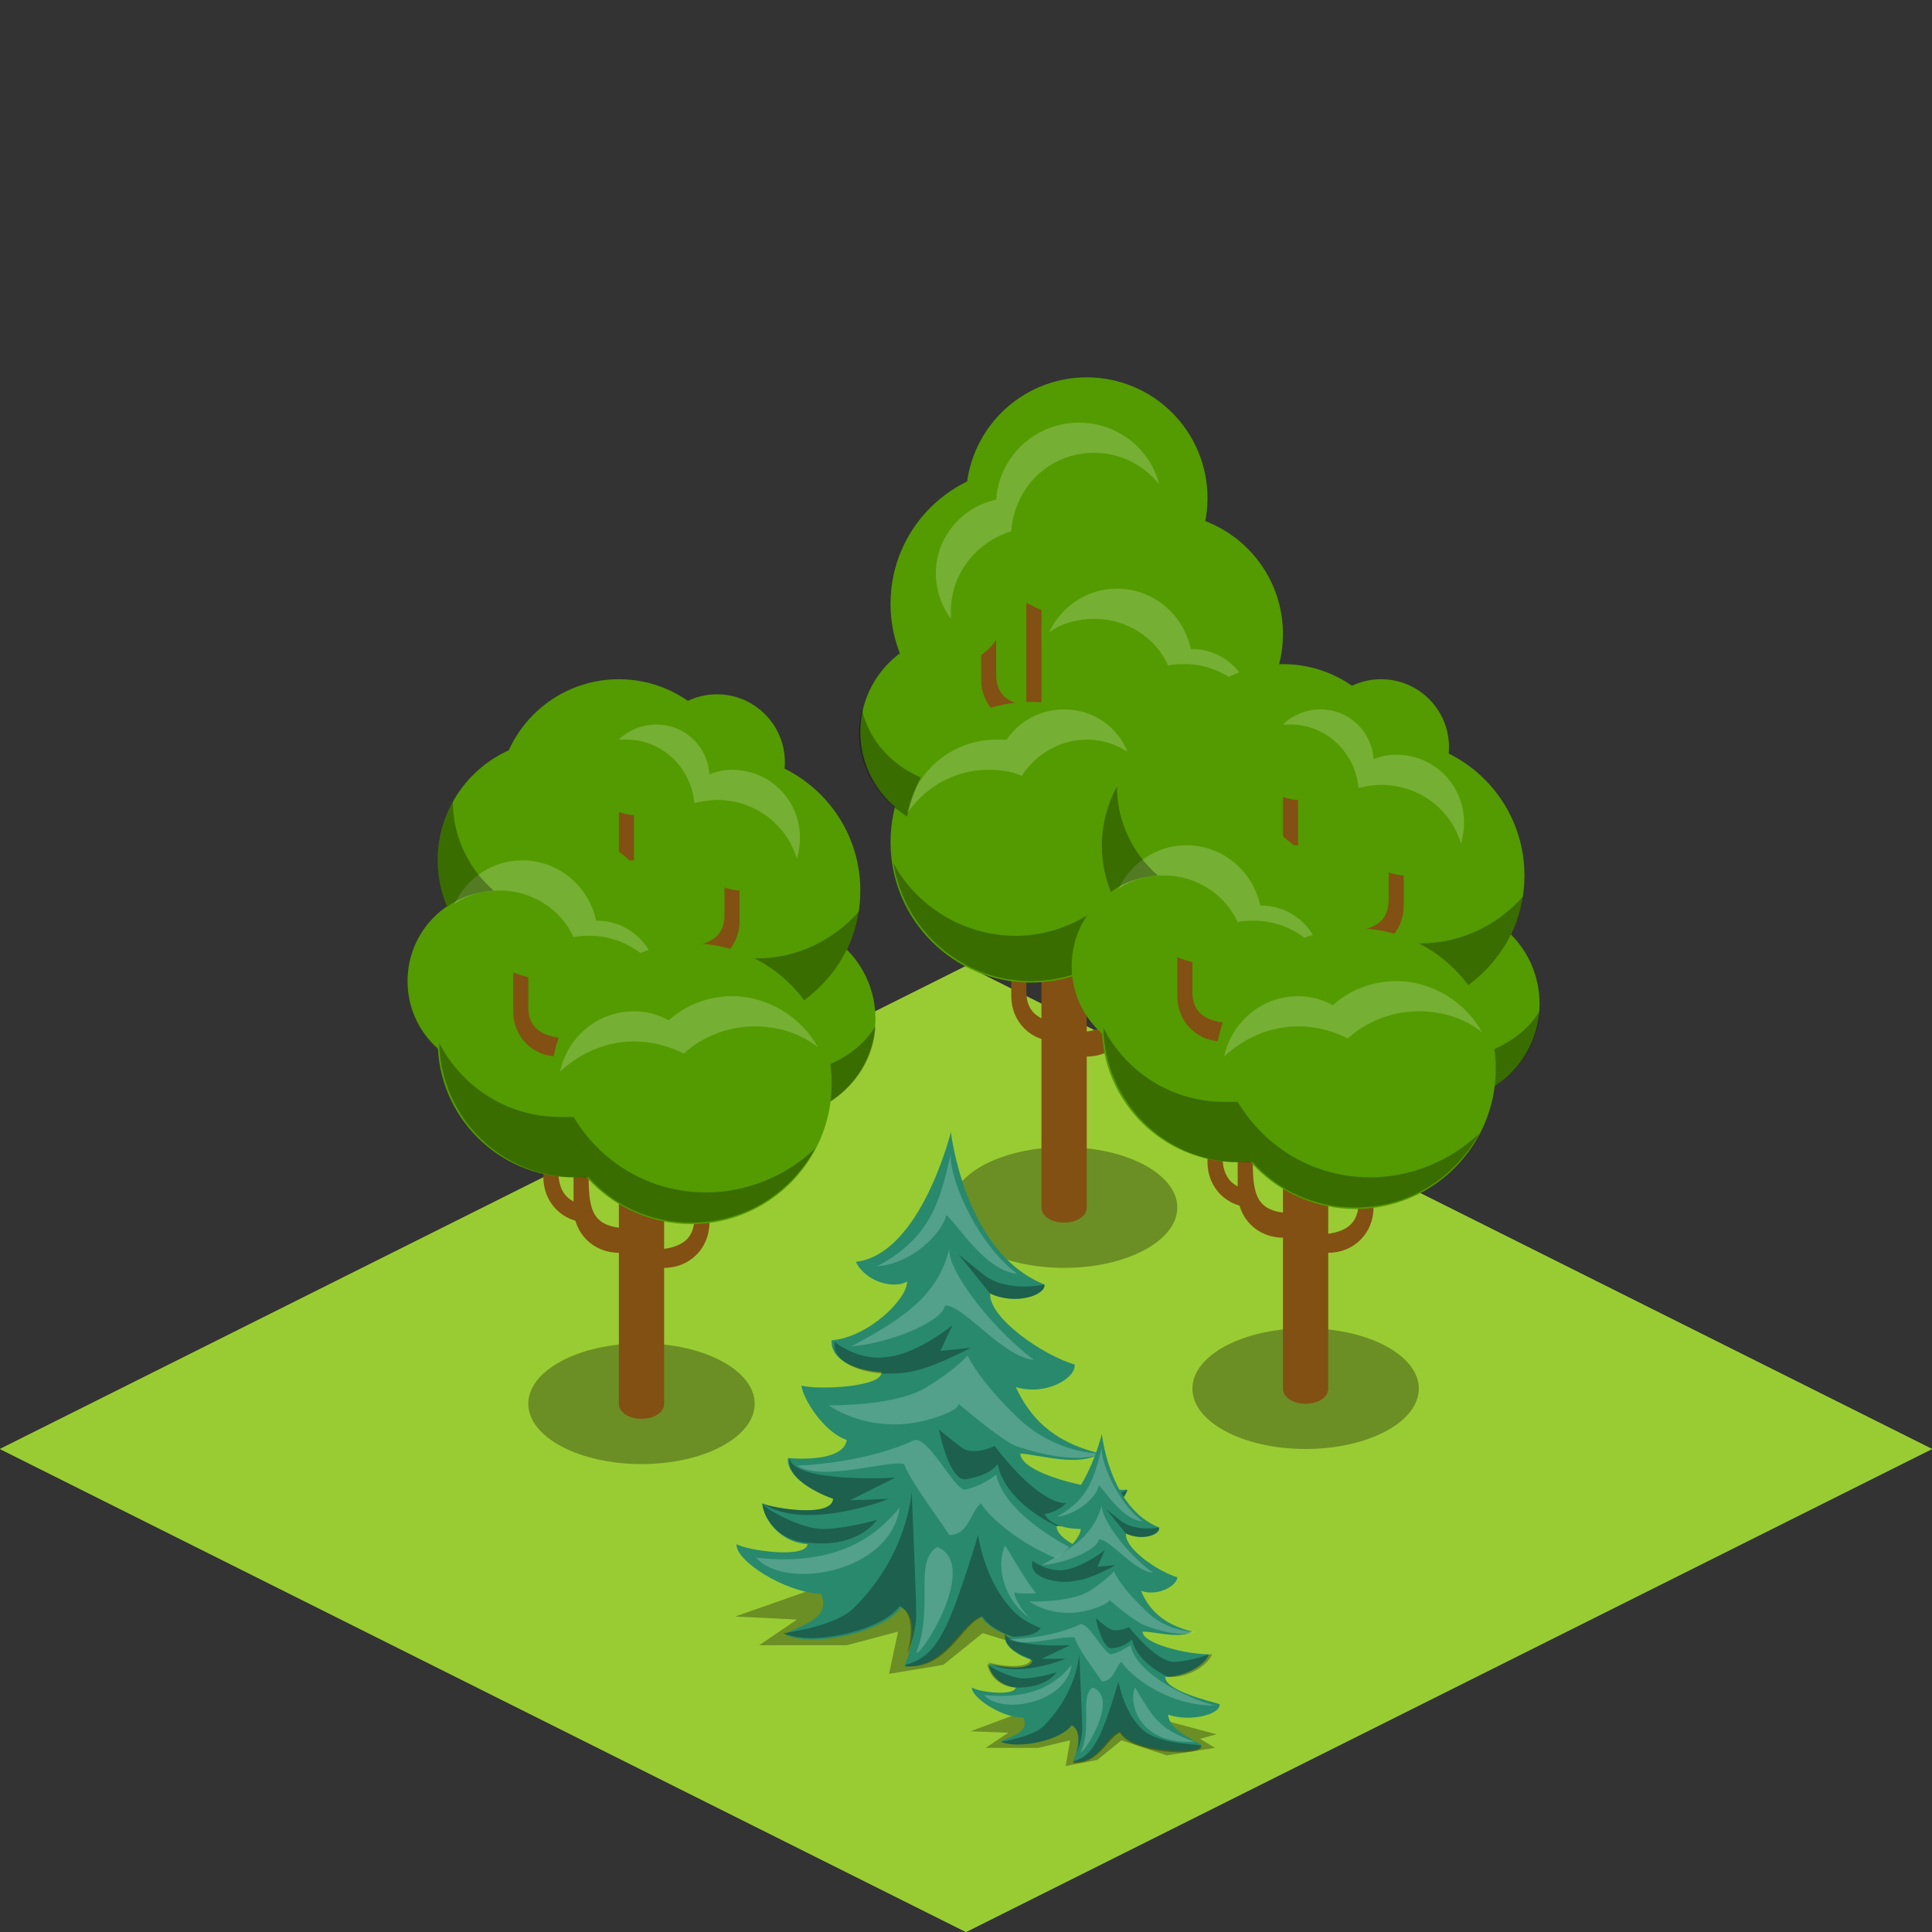 <?xml version="1.0" encoding="utf-8"?>
<!-- Generator: Adobe Illustrator 18.1.0, SVG Export Plug-In . SVG Version: 6.00 Build 0)  -->
<svg version="1.1" id="Layer_1" xmlns="http://www.w3.org/2000/svg" xmlns:xlink="http://www.w3.org/1999/xlink" x="0px" y="0px"
	 viewBox="0 0 128 128" enable-background="new 0 0 128 128" xml:space="preserve">
<rect x="0" y="0" width="128" height="128" fill="#333333" stroke="none"/>
<g>
	<g>
		<polygon fill="#99CC33" points="64,64 128,96 64,128 0,96 		"/>
		<polygon fill="#99CC33" points="64,64 128,96 64,128 0,96 		"/>
	</g>
	<g>
		<ellipse opacity="0.3" cx="70.5" cy="80" rx="7.5" ry="4"/>
		<path fill="#825012" d="M69,53v27c0,0.6,0.7,1,1.5,1s1.5-0.4,1.5-1V53H69z"/>
		<circle fill="#539B00" cx="63.5" cy="48.5" r="6.5"/>
		<circle fill="#539B00" cx="68" cy="40" r="9"/>
		<path fill="#825012" d="M71,68.4c2.6,0,3-0.9,3-3.4v-8h1v10c0,1.7-1.3,3-3,3h-1V68.4z"/>
		<path fill="#825012" d="M71,67.8c-1.7,0-3-0.4-3-2.1V56h-1v10c0,1.7,1.3,3,3,3h1V67.8z"/>
		<path fill="#825012" d="M69,46.8c-1.7,0-3-0.4-3-2.1V42h-1v3c0,1.7,1.3,3,3,3h1V46.8z"/>
		<circle fill="#539B00" cx="75.5" cy="55.5" r="7.5"/>
		<circle fill="#539B00" cx="80" cy="52" r="6"/>
		<path fill="#825012" d="M75,54.8c1.7,0,3-0.4,3-2.1V50h1v3c0,1.7-1.3,3-3,3h-1V54.8z"/>
		<rect x="68" y="39.4" fill="#825012" width="1" height="9.6"/>
		<circle fill="#539B00" cx="77" cy="42" r="8"/>
		<circle fill="#539B00" cx="72" cy="33" r="8"/>
		<path opacity="0.2" fill="#FFFFFF" d="M72.5,41c2.2,0,4.1,1.3,4.9,3.1c0.3-0.1,0.7-0.1,1.1-0.1c1.8,0,3.4,0.9,4.4,2.2
			c-0.4-1.8-2-3.2-3.9-3.2c0,0-0.1,0-0.1,0c-0.5-2.3-2.5-4-4.9-4c-2,0-3.7,1.2-4.5,2.9C70.3,41.3,71.4,41,72.5,41z"/>
		<circle fill="#539B00" cx="63" cy="40.4" r="3.6"/>
		<path opacity="0.2" fill="#FFFFFF" d="M63,40.5c0-2.5,1.7-4.6,4-5.3c0.2-2.9,2.5-5.2,5.5-5.2c1.7,0,3.3,0.8,4.3,2.1
			C76.2,29.7,74,28,71.5,28c-2.9,0-5.3,2.2-5.5,5.1c-2.3,0.5-4,2.5-4,4.9c0,1.1,0.4,2.2,1,3C63,40.8,63,40.7,63,40.5z"/>
		<circle fill="#539B00" cx="68.3" cy="55.8" r="9.3"/>
		<circle fill="#539B00" cx="80.3" cy="49.8" r="3.3"/>
		<path opacity="0.3" d="M86,52c0-0.4,0-0.8-0.1-1.2c-0.6,3.8-3.9,6.7-7.9,6.7c-0.1,0-0.3,0-0.4,0c0.7,0.3,1.6,0.5,2.4,0.5
			c0.7,0,1.3-0.1,1.9-0.3c-1.4,1.4-3.3,2.3-5.4,2.3c-1,0-2-0.2-2.9-0.6C72,61,69.7,62,67.3,62c-3.5,0-6.6-2-8.1-4.8
			c0.7,4.4,4.5,7.8,9.1,7.8c2.2,0,4.3-0.8,5.9-2.1C74.6,63,75,63,75.5,63c3.5,0,6.5-2.4,7.3-5.7C84.7,56.3,86,54.3,86,52z"/>
		<path opacity="0.2" fill="#FFFFFF" d="M65.5,51c0.8,0,1.5,0.1,2.2,0.4C68.6,50,70.2,49,72,49c1,0,1.9,0.3,2.7,0.8
			C74,48.1,72.4,47,70.5,47c-1.6,0-3,0.8-3.8,2c-0.2,0-0.5,0-0.7,0c-2.9,0-5.4,2.1-5.9,4.9C61.3,52.1,63.3,51,65.5,51z"/>
		<path opacity="0.3" d="M61,51.5c-1.9-0.8-3.4-2.4-3.9-4.5c-0.1,0.5-0.2,1-0.2,1.5c0,2.4,1.3,4.4,3.2,5.6
			C60.3,53.2,60.6,52.3,61,51.5z"/>
	</g>
	<g>
		<ellipse opacity="0.3" cx="42.5" cy="93" rx="7.5" ry="4"/>
		<path fill="#825012" d="M44,69v24c0,0.6-0.7,1-1.5,1S41,93.6,41,93V69H44z"/>
		<circle fill="#539B00" cx="51.5" cy="67.5" r="6.5"/>
		<circle fill="#539B00" cx="48" cy="59" r="9"/>
		<path fill="#825012" d="M42,81.4c-2.6,0-3-0.9-3-3.4v-8h-1v10c0,1.7,1.3,3,3,3h1L42,81.4z"/>
		<path fill="#825012" d="M43,82.8c1.7,0,3-0.4,3-2.1V71h1v10c0,1.7-1.3,3-3,3h-1L43,82.8z"/>
		<path fill="#825012" d="M39,79.8c-1.7,0-2-1.3-2-2.1V68h-1v10c0,1.7,1.3,3,3,3h0L39,79.8z"/>
		<circle fill="#539B00" cx="38" cy="69" r="9"/>
		<circle fill="#539B00" cx="33" cy="65" r="6"/>
		<path fill="#825012" d="M38,68.8c-1.7,0-3-0.4-3-2.1V64h-1v3c0,1.7,1.3,3,3,3h1L38,68.8z"/>
		<circle fill="#539B00" cx="37" cy="57" r="8"/>
		<circle fill="#539B00" cx="41" cy="53" r="8"/>
		<circle fill="#539B00" cx="47.5" cy="50.5" r="4.5"/>
		<path opacity="0.2" fill="#FFFFFF" d="M33.1,59c2.2,0,4.1,1.3,4.9,3.1c0.3-0.1,0.7-0.1,1.1-0.1c1.8,0,3.4,0.9,4.4,2.2
			c-0.4-1.8-2-3.2-3.9-3.2c0,0-0.1,0-0.1,0c-0.5-2.3-2.5-4-4.9-4c-2,0-3.7,1.2-4.5,2.9C30.9,59.3,32,59,33.1,59z"/>
		<path fill="#825012" d="M41,56.4c0.2,0.2,0.5,0.4,0.7,0.6H42v-3c-0.3,0-0.7-0.1-1-0.2V56.4z"/>
		<path opacity="0.2" fill="#FFFFFF" d="M41.5,49c2.4,0,4.3,1.9,4.5,4.2c0.5-0.1,1-0.2,1.5-0.2c2.5,0,4.6,1.6,5.3,3.9
			c0.1-0.4,0.2-0.9,0.2-1.4c0-2.5-2-4.5-4.5-4.5c-0.5,0-1,0.1-1.5,0.3c-0.1-1.8-1.6-3.3-3.5-3.3c-1,0-1.9,0.4-2.5,1
			C41.2,49,41.3,49,41.5,49z"/>
		<path opacity="0.3" d="M56.9,60.4c-1.7,1.9-4.1,3.1-6.8,3.1c-0.2,0-0.4,0-0.6,0c1,1.1,1.6,2.4,1.7,3.9
			C54.1,66.3,56.4,63.6,56.9,60.4z"/>
		<g>
			<path opacity="0.3" d="M54.5,70.7c0.3,0.7,0.4,1.5,0.5,2.3c1.7-1.1,2.9-2.9,3-5C57.2,69.3,55.9,70.2,54.5,70.7z"/>
		</g>
		<path opacity="0.3" d="M32.7,59c-1.6-1.4-2.7-3.5-2.7-5.9c-0.6,1.1-1,2.5-1,3.9c0,1.1,0.2,2.1,0.6,3.1
			C30.5,59.4,31.6,59.1,32.7,59z"/>
		<path fill="#825012" d="M48,60.6c0,1.7-1.3,2.1-3,2.1V64h1c1.7,0,3-1.3,3-3v-2c-0.3,0-0.7-0.1-1-0.2V60.6z"/>
		<circle fill="#539B00" cx="45.8" cy="71.8" r="9.3"/>
		<path opacity="0.2" fill="#FFFFFF" d="M42,69c1.2,0,2.3,0.3,3.3,0.8c1.2-1.1,2.9-1.8,4.7-1.8c1.6,0,3.1,0.5,4.2,1.4
			c-1.1-2-3.3-3.4-5.7-3.4c-1.6,0-3.1,0.6-4.2,1.6C43.6,67.2,42.8,67,42,67c-2.4,0-4.4,1.7-4.9,4C38.4,69.8,40.1,69,42,69z"/>
		<path opacity="0.3" d="M46.8,79c-3.8,0-7-2-8.8-5c-0.3,0-0.6,0-0.9,0c-3.5,0-6.5-2-8-4.9c0.1,4.9,4.1,8.9,9,8.9c0.3,0,0.6,0,0.9,0
			c1.7,1.9,4.1,3,6.8,3c3.6,0,6.6-2,8.2-4.9C52.1,77.9,49.5,79,46.8,79z"/>
	</g>
	<g>
		<ellipse opacity="0.3" cx="86.5" cy="92" rx="7.5" ry="4"/>
		<path fill="#825012" d="M88,68v24c0,0.6-0.7,1-1.5,1S85,92.6,85,92V68H88z"/>
		<circle fill="#539B00" cx="95.5" cy="66.5" r="6.5"/>
		<circle fill="#539B00" cx="92" cy="58" r="9"/>
		<path fill="#825012" d="M86,80.4c-2.6,0-3-0.9-3-3.4v-8h-1v10c0,1.7,1.3,3,3,3h1V80.4z"/>
		<path fill="#825012" d="M87,81.8c1.7,0,3-0.4,3-2.1V70h1v10c0,1.7-1.3,3-3,3h-1V81.8z"/>
		<path fill="#825012" d="M83,78.8c-1.7,0-2-1.3-2-2.1V67h-1v10c0,1.7,1.3,3,3,3l0,0V78.8z"/>
		<circle fill="#539B00" cx="82" cy="68" r="9"/>
		<circle fill="#539B00" cx="77" cy="64" r="6"/>
		<path fill="#825012" d="M82,67.8c-1.7,0-3-0.4-3-2.1V63h-1v3c0,1.7,1.3,3,3,3h1V67.8z"/>
		<circle fill="#539B00" cx="81" cy="56" r="8"/>
		<circle fill="#539B00" cx="85" cy="52" r="8"/>
		<circle fill="#539B00" cx="91.5" cy="49.5" r="4.5"/>
		<path opacity="0.2" fill="#FFFFFF" d="M77.1,58c2.2,0,4.1,1.3,4.9,3.1c0.3-0.1,0.7-0.1,1.1-0.1c1.8,0,3.4,0.9,4.4,2.2
			c-0.4-1.8-2-3.2-3.9-3.2c0,0-0.1,0-0.1,0c-0.5-2.3-2.5-4-4.9-4c-2,0-3.7,1.2-4.5,2.9C74.9,58.3,76,58,77.1,58z"/>
		<path fill="#825012" d="M85,55.4c0.2,0.2,0.5,0.4,0.7,0.6H86v-3c-0.3,0-0.7-0.1-1-0.2V55.4z"/>
		<path opacity="0.2" fill="#FFFFFF" d="M85.5,48c2.4,0,4.3,1.9,4.5,4.2c0.5-0.1,1-0.2,1.5-0.2c2.5,0,4.6,1.6,5.3,3.9
			c0.1-0.4,0.2-0.9,0.2-1.4c0-2.5-2-4.5-4.5-4.5c-0.5,0-1,0.1-1.5,0.3c-0.1-1.8-1.6-3.3-3.5-3.3c-1,0-1.9,0.4-2.5,1
			C85.2,48,85.3,48,85.5,48z"/>
		<path opacity="0.3" d="M100.9,59.4c-1.7,1.9-4.1,3.1-6.8,3.1c-0.2,0-0.4,0-0.6,0c1,1.1,1.6,2.4,1.7,3.9
			C98.1,65.3,100.4,62.6,100.9,59.4z"/>
		<g>
			<path opacity="0.3" d="M98.5,69.7c0.3,0.7,0.4,1.5,0.5,2.3c1.7-1.1,2.9-2.9,3-5C101.2,68.3,99.9,69.2,98.5,69.7z"/>
		</g>
		<path opacity="0.3" d="M76.7,58c-1.6-1.4-2.7-3.5-2.7-5.9c-0.6,1.1-1,2.5-1,3.9c0,1.1,0.2,2.1,0.6,3.1
			C74.5,58.4,75.6,58.1,76.7,58z"/>
		<path fill="#825012" d="M92,59.6c0,1.7-1.3,2.1-3,2.1V63h1c1.7,0,3-1.3,3-3v-2c-0.3,0-0.7-0.1-1-0.2V59.6z"/>
		<circle fill="#539B00" cx="89.8" cy="70.8" r="9.3"/>
		<path opacity="0.2" fill="#FFFFFF" d="M86,68c1.2,0,2.3,0.3,3.3,0.8c1.2-1.1,2.9-1.8,4.7-1.8c1.6,0,3.1,0.5,4.2,1.4
			c-1.1-2-3.3-3.4-5.7-3.4c-1.6,0-3.1,0.6-4.2,1.6C87.6,66.2,86.8,66,86,66c-2.4,0-4.4,1.7-4.9,4C82.4,68.8,84.1,68,86,68z"/>
		<path opacity="0.3" d="M90.8,78c-3.8,0-7-2-8.8-5c-0.3,0-0.6,0-0.9,0c-3.5,0-6.5-2-8-4.9c0.1,4.9,4.1,8.9,9,8.9c0.3,0,0.6,0,0.9,0
			c1.7,1.9,4.1,3,6.8,3c3.6,0,6.6-2,8.2-4.9C96.1,76.9,93.5,78,90.8,78z"/>
	</g>
	<g>
		<polygon opacity="0.3" points="54.4,105.1 48.7,107.1 52.8,107.3 50.3,109 56.1,109 59.5,108.1 58.9,110.9 62.5,110.3 65.1,108.2 
			70,109.7 75.2,109 73.6,108 75.4,107.6 67.9,105.5 		"/>
		<path fill="#28896D" d="M56.7,83.6C61,83.1,63,75,63,75s0.9,8,6.2,10.1c0.1,0.7-1.9,1.4-3.6,0.6c-0.1,1.6,3.5,4.1,5.6,4.7
			c0.1,0.9-1.9,2.1-3.9,1.5c0.9,1.9,2.3,3.6,5.6,4.4c-1.5,0.9-3.9,0.1-5.3,0c0,1.3,4.7,2.5,7.1,2.4c-0.4,1.2-2.7,2.5-4.7,2.4
			c0,1.4,4.7,2.6,5.9,3c0.1,1.2-3.3,1.9-5.6,1.2c-0.1,1.4,2.4,2.7,3.6,3.3c0,1.1-7.6,0.7-8.9-1.5c-1.4,0.5-2.4,3.5-5.1,3.3
			c0.4-0.8,1.1-3.3-0.2-3.9c-1.1,1.6-5.8,2.7-7.7,1.8c0.5-0.5,3.2-0.9,2.4-2.7c-2.4-0.1-5.7-2.2-5.6-3.3c0.6,0.4,4.6,1,4.7,0
			c-1.8-0.1-2.9-1.6-3-2.7c0.6,0.3,4.6,1,4.7-0.3c-1.4-0.5-3.1-1.5-3-2.7c1.2,0.1,3.7,0.1,3.9-1.2c-1.5-0.5-2.9-2.7-3-3.6
			c1.1,0.3,5.4,0.1,5.3-0.9c-1.9-0.1-3.4-0.9-3.3-2.1c2.4-0.2,5-2.7,5-3.9C59.3,85.4,57.4,85,56.7,83.6z"/>
		<path opacity="0.2" fill="#FFFFFF" d="M73,96.3c0,0-3,0.1-5.6-2.4c-2.6-2.5-3.3-4.1-3.3-4.1s-0.6,0.8-2.7,2.1s-6.5,1.2-6.5,1.2
			s2.8,2.1,6.8,0.9c2-0.6,1.8-1,1.8-1s2.8,2.4,3.8,2.8C71.4,97.2,73,96.3,73,96.3z"/>
		<path opacity="0.2" fill="#FFFFFF" d="M56.4,89.2c3.6-1.9,5.8-3.5,6.5-6.5c-0.2,1.4,2.8,5.3,5.6,7.4c-2.1-0.2-4.7-3.7-5.9-3.6
			C62.4,87.6,58.9,89,56.4,89.2z"/>
		<path opacity="0.2" fill="#FFFFFF" d="M58.1,83.9c3.6-1.9,4.2-4.4,4.9-7.5c-0.2,1.4,1.6,5.9,4.4,8c-2.1-0.2-3.9-3.2-4.7-3.9
			C62.4,81.7,60.5,83.7,58.1,83.9z"/>
		<path opacity="0.2" fill="#FFFFFF" d="M52.8,97.1c0,0,4.4-0.1,7.8-1.7c1-0.1,2.5,3.1,3.3,3.3c0.8-0.2,1.3-0.4,2.1-1
			c0.7,3.1,6.1,5.7,9.1,6.6c-5.5,0-9.5-3.6-10.1-4.7c-0.7,0.5-0.8,2.1-2.1,2.1c-1-1.5-2.6-3.6-3-4.7C58.9,96.7,54.5,98.2,52.8,97.1z
			"/>
		<path opacity="0.2" fill="#FFFFFF" d="M50.1,103.2c6.2,0.7,8.5-2.2,9.5-3.3C59,104.2,52,105.4,50.1,103.2z"/>
		<path opacity="0.2" fill="#FFFFFF" d="M66.6,102.4c1.8,2.9,2.4,4.6,6.5,5.9C66.5,108.7,65.8,103.8,66.6,102.4z"/>
		<path opacity="0.2" fill="#FFFFFF" d="M60.7,109.5c0.4,0.2,4.2-5.9,1.4-7C60.5,103.4,61.9,106.5,60.7,109.5z"/>
		<path opacity="0.3" d="M65.1,84.4c-1.6-1.3-1.6-1.3-1.6-1.3s1.3,1.6,2.1,2.6c0,0,0,0,0,0c1.7,0.8,3.7,0.1,3.6-0.6
			C69.2,85.1,66.7,85.7,65.1,84.4z"/>
		<path opacity="0.3" d="M67.2,106.8c-2-2-2.4-5.1-2.4-5.1s-1.2,4.1-2.1,6c-0.6,1.2-1.2,2.2-2.7,2.6c0,0,0,0.1,0,0.1
			c2.8,0.2,3.7-2.8,5.1-3.3c1.3,2.2,8.9,2.6,8.9,1.5C73.9,108.5,69.2,108.8,67.2,106.8z"/>
		<path opacity="0.3" d="M70.6,99.6c-2-0.1-4.7-3.8-4.7-3.8s-1.4,0.7-2.2,0.1s-1.5-1.2-1.5-1.2s0.7,3.5,1.8,3.3s1.7-0.5,2.1-1
			c0.5,2.6,3.9,4.1,3.9,4.1c2,0.1,4.3-1.1,4.7-2.4C74.8,98.7,72.6,99.7,70.6,99.6z"/>
		<path opacity="0.3" d="M58.5,91C58.5,91,58.5,91,58.5,91c0.6,0,1.2,0,1.7-0.1c1.5-0.2,4.1-1.6,4.1-1.6l-2,0.2l0.8-1.7
			c0,0-2.3,1.9-4.3,2.1c-2,0.3-3.5-1-3.5-1C55.1,90.1,56.7,90.9,58.5,91z"/>
		<g>
			<path opacity="0.3" d="M55.2,99.3c-0.1,1.3-4.1,0.6-4.7,0.3c2.9,1.9,8.4-0.3,8.4-0.3l-2.6,0.1l3-1.5c0,0-6.7,0.4-7-1.3
				C52.1,97.8,53.8,98.8,55.2,99.3z"/>
			<path opacity="0.3" d="M58.1,100.7c0,0-2.1,0.6-3.6,0.6c-1.4,0-3.8-1.3-4-1.7c0.1,1.1,1.2,2.5,3,2.6
				C56.9,102.6,58.1,100.7,58.1,100.7z"/>
		</g>
		<path opacity="0.3" d="M60.7,107c0-1.2-0.3-8.2-0.3-8.2s-0.2,4.2-3.9,7.8c-1.3,1.2-4.6,1.6-4.6,1.6c1.9,0.9,6.6-0.2,7.7-1.8
			c1,0.5,0.8,2.1,0.5,3.2C60.4,108.9,60.7,107.8,60.7,107z"/>
	</g>
	<g>
		<polygon opacity="0.3" points="67.8,113.4 64.3,114.7 66.8,114.8 65.3,115.8 68.8,115.8 70.9,115.3 70.6,117 72.7,116.6 
			74.3,115.3 77.3,116.3 80.5,115.8 79.5,115.2 80.6,114.9 76.1,113.7 		"/>
		<path fill="#28896D" d="M69.2,100.3C71.8,100,73,95,73,95s0.5,4.9,3.8,6.2c0.1,0.5-1.1,0.9-2.2,0.4c-0.1,1,2.1,2.5,3.4,2.9
			c0,0.5-1.2,1.3-2.4,0.9c0.5,1.2,1.4,2.2,3.4,2.7c-0.9,0.5-2.4,0-3.3,0c0,0.8,2.9,1.5,4.4,1.5c-0.3,0.8-1.7,1.5-2.9,1.5
			c0,0.9,2.9,1.6,3.6,1.8c0.1,0.7-2,1.2-3.4,0.7c0,0.9,1.5,1.6,2.2,2c0,0.7-4.7,0.5-5.4-0.9c-0.9,0.3-1.4,2.2-3.1,2
			c0.2-0.5,0.7-2-0.1-2.4c-0.7,1-3.5,1.6-4.7,1.1c0.3-0.3,2-0.5,1.5-1.6c-1.5,0-3.5-1.4-3.4-2c0.4,0.3,2.8,0.6,2.9,0
			c-1.1-0.1-1.8-1-1.8-1.6c0.4,0.2,2.8,0.6,2.9-0.2c-0.9-0.3-1.9-0.9-1.8-1.6c0.7,0.1,2.3,0,2.4-0.7c-0.9-0.3-1.8-1.7-1.8-2.2
			c0.7,0.2,3.3,0,3.3-0.5c-1.1-0.1-2.1-0.5-2-1.3c1.5-0.1,3.1-1.7,3.1-2.4C70.8,101.3,69.6,101.1,69.2,100.3z"/>
		<path opacity="0.2" fill="#FFFFFF" d="M79.2,108.1c0,0-1.9,0.1-3.4-1.5c-1.6-1.5-2-2.5-2-2.5s-0.4,0.5-1.6,1.3
			c-1.3,0.8-4,0.7-4,0.7s1.7,1.3,4.2,0.5c1.2-0.4,1.1-0.6,1.1-0.6s1.7,1.5,2.4,1.7C78.2,108.6,79.2,108.1,79.2,108.1z"/>
		<path opacity="0.2" fill="#FFFFFF" d="M69,103.7c2.2-1.2,3.5-2.1,4-4c-0.1,0.9,1.7,3.3,3.4,4.5c-1.3-0.1-2.9-2.3-3.6-2.2
			C72.7,102.7,70.5,103.6,69,103.7z"/>
		<path opacity="0.2" fill="#FFFFFF" d="M70,100.5c2.2-1.2,2.5-2.7,3-4.6c-0.1,0.9,1,3.6,2.7,4.9c-1.3-0.1-2.4-1.9-2.9-2.4
			C72.7,99.1,71.5,100.3,70,100.5z"/>
		<path opacity="0.2" fill="#FFFFFF" d="M66.8,108.6c0,0,2.7,0,4.8-1c0.6,0,1.5,1.9,2,2c0.5-0.1,0.8-0.3,1.3-0.6
			c0.4,1.9,3.7,3.5,5.6,4c-3.4,0-5.8-2.2-6.2-2.9c-0.4,0.3-0.5,1.3-1.3,1.3c-0.6-0.9-1.6-2.2-1.8-2.9
			C70.5,108.3,67.8,109.2,66.8,108.6z"/>
		<path opacity="0.2" fill="#FFFFFF" d="M65.2,112.3c3.8,0.4,5.2-1.3,5.8-2C70.6,112.9,66.3,113.6,65.2,112.3z"/>
		<path opacity="0.2" fill="#FFFFFF" d="M75.2,111.8c1.1,1.8,1.5,2.8,4,3.6C75.2,115.6,74.8,112.6,75.2,111.8z"/>
		<path opacity="0.2" fill="#FFFFFF" d="M71.6,116.1c0.2,0.1,2.6-3.6,0.8-4.3C71.5,112.4,72.4,114.3,71.6,116.1z"/>
		<path opacity="0.3" d="M74.3,100.8c-1-0.8-1-0.8-1-0.8s0.8,1,1.3,1.6c0,0,0,0,0,0c1,0.5,2.2,0.1,2.2-0.4
			C76.8,101.2,75.3,101.5,74.3,100.8z"/>
		<path opacity="0.3" d="M75.6,114.5c-1.2-1.2-1.5-3.1-1.5-3.1s-0.7,2.5-1.3,3.7c-0.4,0.7-0.7,1.3-1.7,1.6c0,0,0,0,0,0.1
			c1.7,0.1,2.3-1.7,3.1-2c0.8,1.4,5.4,1.6,5.4,0.9C79.7,115.5,76.8,115.7,75.6,114.5z"/>
		<path opacity="0.3" d="M77.7,110.1c-1.2-0.1-2.9-2.3-2.9-2.3s-0.8,0.4-1.3,0.1c-0.5-0.3-0.9-0.7-0.9-0.7s0.4,2.1,1.1,2
			c0.7-0.1,1-0.3,1.3-0.6c0.3,1.6,2.4,2.5,2.4,2.5c1.2,0.1,2.6-0.7,2.9-1.5C80.3,109.5,78.9,110.1,77.7,110.1z"/>
		<path opacity="0.3" d="M70.3,104.8C70.3,104.8,70.3,104.8,70.3,104.8c0.4,0,0.7,0,1.1-0.1c0.9-0.1,2.5-1,2.5-1l-1.2,0.1l0.5-1.1
			c0,0-1.4,1.1-2.6,1.3c-1.2,0.2-2.2-0.6-2.2-0.6C68.2,104.3,69.2,104.7,70.3,104.8z"/>
		<g>
			<path opacity="0.3" d="M68.3,109.9c-0.1,0.8-2.5,0.4-2.9,0.2c1.8,1.2,5.2-0.2,5.2-0.2l-1.6,0l1.9-0.9c0,0-4.1,0.2-4.3-0.8
				C66.4,109,67.4,109.6,68.3,109.9z"/>
			<path opacity="0.3" d="M70,110.8c0,0-1.3,0.4-2.2,0.4c-0.8,0-2.4-0.8-2.4-1c0.1,0.7,0.7,1.5,1.8,1.6
				C69.3,111.9,70,110.8,70,110.8z"/>
		</g>
		<path opacity="0.3" d="M71.7,114.6c0-0.7-0.2-5-0.2-5s-0.1,2.5-2.4,4.8c-0.8,0.7-2.8,1-2.8,1c1.2,0.5,4-0.1,4.7-1.1
			c0.6,0.3,0.5,1.3,0.3,1.9C71.5,115.7,71.7,115.1,71.7,114.6z"/>
	</g>
</g>
</svg>
